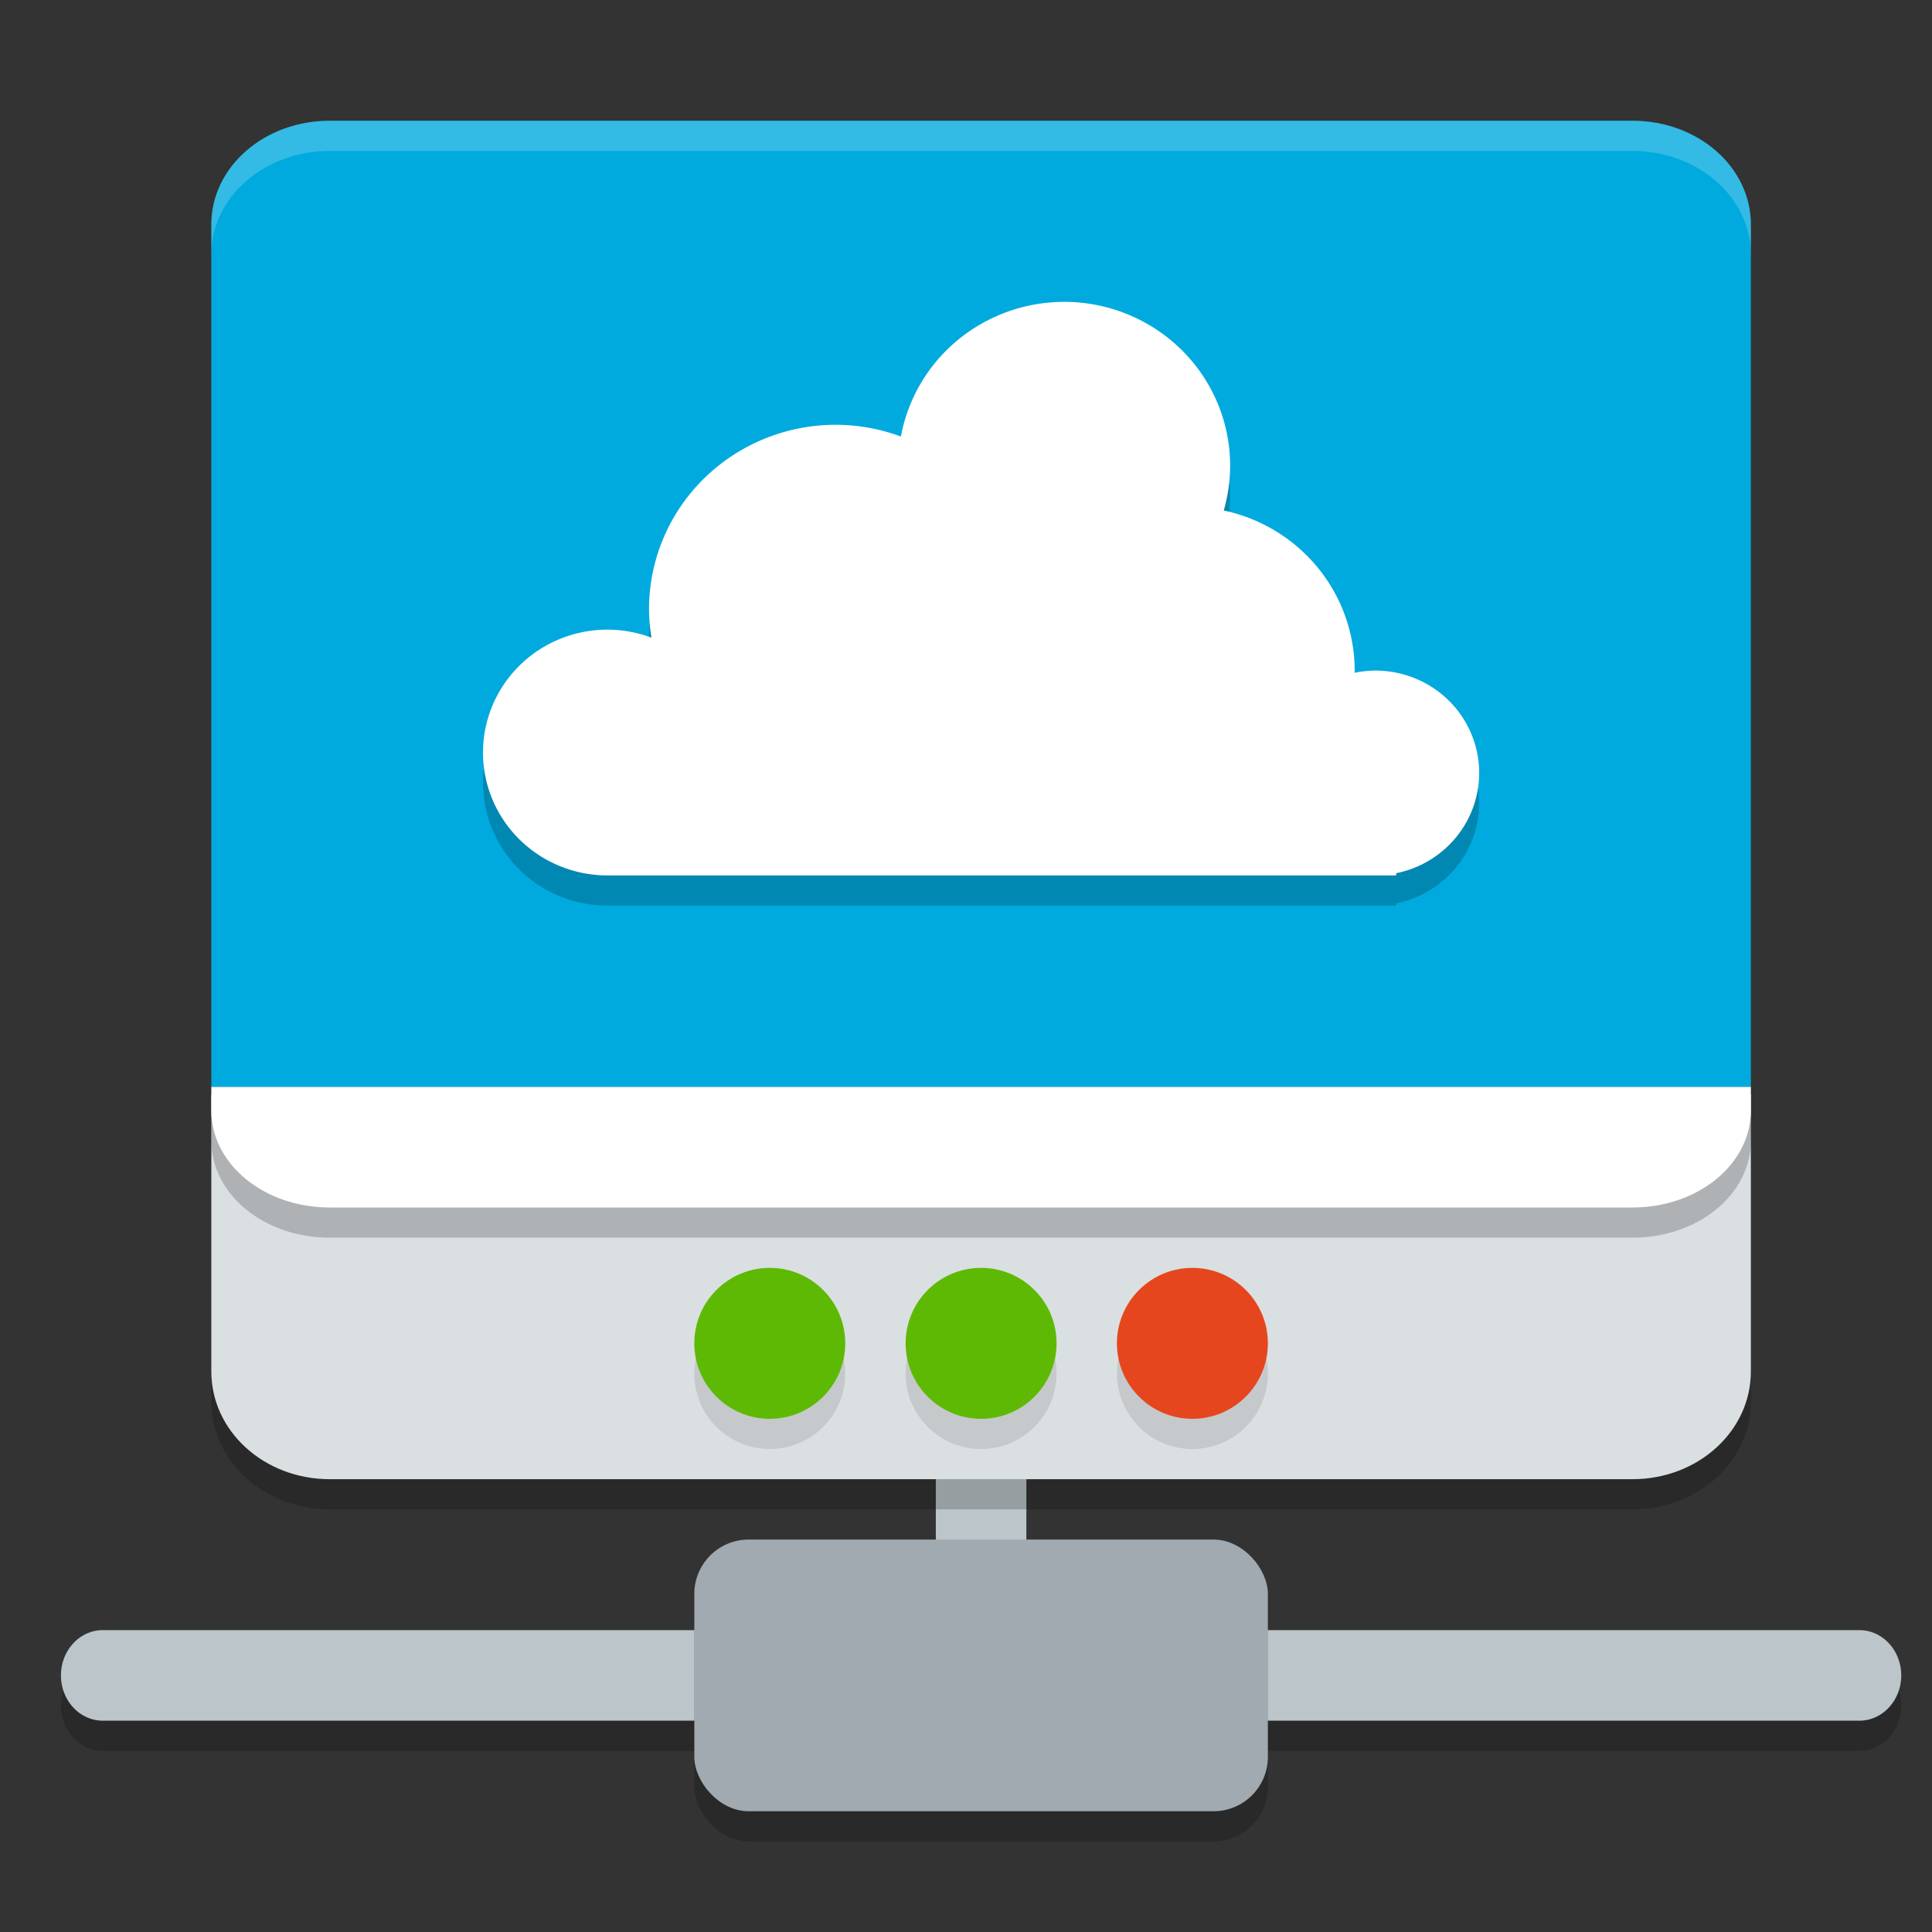 <svg xmlns="http://www.w3.org/2000/svg" width="64" height="64" version="1.1"><rect width="100%" height="100%" fill="#333333" stroke="none"/><defs>
<linearGradient id="ucPurpleBlue" x1="0%" y1="0%" x2="100%" y2="100%">
  <stop offset="0%" style="stop-color:#B794F4;stop-opacity:1"/>
  <stop offset="100%" style="stop-color:#4299E1;stop-opacity:1"/>
</linearGradient>
</defs>
 <path style="opacity:0.2" d="m 3.405,55 a 1.386,1.5 0 1 0 0,3 h 58.19 a 1.386,1.5 0 1 0 0,-3 z"/>
 <path style="fill:#bcc5ca" d="m 34,53.423 h -3 v -8.55 h 3 z"/>
 <path style="fill:#bcc5ca" d="m 3.405,54 a 1.386,1.5 0 1 0 0,3 h 58.19 a 1.386,1.5 0 1 0 0,-3 z"/>
 <rect style="opacity:0.2" width="19" height="9" x="23" y="52" ry="1.8"/>
 <rect style="fill:#a0aab0" width="19" height="9" x="23" y="51" ry="1.8"/>
 <path style="opacity:0.2" d="m 7,37.25 v 9.181 C 7,48.409 8.75,50 10.924,50 H 54.076 C 56.25,50 58,48.409 58,46.431 V 37.25 Z"/>
 <path style="fill:#dadfe1" d="m 7,36.25 v 9.181 C 7,47.409 8.75,49 10.924,49 H 54.076 C 56.25,49 58,47.409 58,45.431 V 36.25 Z"/>
 <path style="opacity:0.2" d="m 7,37 v 0.786 C 7,39.566 8.75,41 10.924,41 H 54.076 C 56.25,41 58,39.566 58,37.786 V 37 Z"/>
 <path style="fill:#ffffff" d="m 7,36 v 0.786 C 7,38.566 8.75,40 10.924,40 H 54.076 C 56.25,40 58,38.566 58,36.786 V 36 Z"/>
 <path style="fill:#00aade" d="M 10.923,4 C 8.75,4 7,5.533 7,7.438 V 36 H 58 V 7.438 C 58,5.533 56.25,4 54.077,4 Z"/>
 <path style="opacity:0.1" d="M 25.5,43 A 2.5,2.5 0 0 0 23,45.5 2.5,2.5 0 0 0 25.5,48 2.5,2.5 0 0 0 28,45.5 2.5,2.5 0 0 0 25.5,43 Z m 7,0 A 2.5,2.5 0 0 0 30,45.5 2.5,2.5 0 0 0 32.5,48 2.5,2.5 0 0 0 35,45.5 2.5,2.5 0 0 0 32.5,43 Z m 7,0 A 2.5,2.5 0 0 0 37,45.5 2.5,2.5 0 0 0 39.5,48 2.5,2.5 0 0 0 42,45.5 2.5,2.5 0 0 0 39.5,43 Z"/>
 <circle style="fill:#5eb904" cx="25.5" cy="44.5" r="2.5"/>
 <path style="opacity:0.2" d="m 35.25,11 a 5.5,5.429 0 0 0 -5.406,4.461 6.188,6.107 0 0 0 -2.156,-0.39 6.188,6.107 0 0 0 -6.188,6.107 6.188,6.107 0 0 0 0.081,0.946 A 4.125,4.071 0 0 0 20.125,21.857 4.125,4.071 0 0 0 16,25.929 4.125,4.071 0 0 0 20.125,30 H 46.25 V 29.926 A 3.438,3.393 0 0 0 49,26.607 3.438,3.393 0 0 0 45.562,23.214 a 3.438,3.393 0 0 0 -0.69,0.074 5.5,5.429 0 0 0 0.003,-0.074 5.5,5.429 0 0 0 -4.337,-5.304 5.5,5.429 0 0 0 0.212,-1.482 5.5,5.429 0 0 0 -5.5,-5.429 z"/>
 <path style="fill:#ffffff" d="m 35.25,10 a 5.5,5.429 0 0 0 -5.406,4.461 6.188,6.107 0 0 0 -2.156,-0.39 6.188,6.107 0 0 0 -6.188,6.107 6.188,6.107 0 0 0 0.081,0.946 A 4.125,4.071 0 0 0 20.125,20.857 4.125,4.071 0 0 0 16,24.929 4.125,4.071 0 0 0 20.125,29 H 46.25 V 28.926 A 3.438,3.393 0 0 0 49,25.607 3.438,3.393 0 0 0 45.562,22.214 a 3.438,3.393 0 0 0 -0.69,0.074 5.5,5.429 0 0 0 0.003,-0.074 5.5,5.429 0 0 0 -4.337,-5.304 5.5,5.429 0 0 0 0.212,-1.482 5.5,5.429 0 0 0 -5.5,-5.429 z"/>
 <circle style="fill:#5eb904" cx="32.5" cy="44.5" r="2.5"/>
 <circle style="fill:#e6461d" cx="39.5" cy="44.5" r="2.5"/>
 <path style="fill:#ffffff;opacity:0.2" d="M 10.924 4 C 8.75 4 7 5.533 7 7.438 L 7 8.438 C 7 6.533 8.75 5 10.924 5 L 54.076 5 C 56.25 5 58 6.533 58 8.438 L 58 7.438 C 58 5.533 56.25 4 54.076 4 L 10.924 4 z"/>
</svg>
